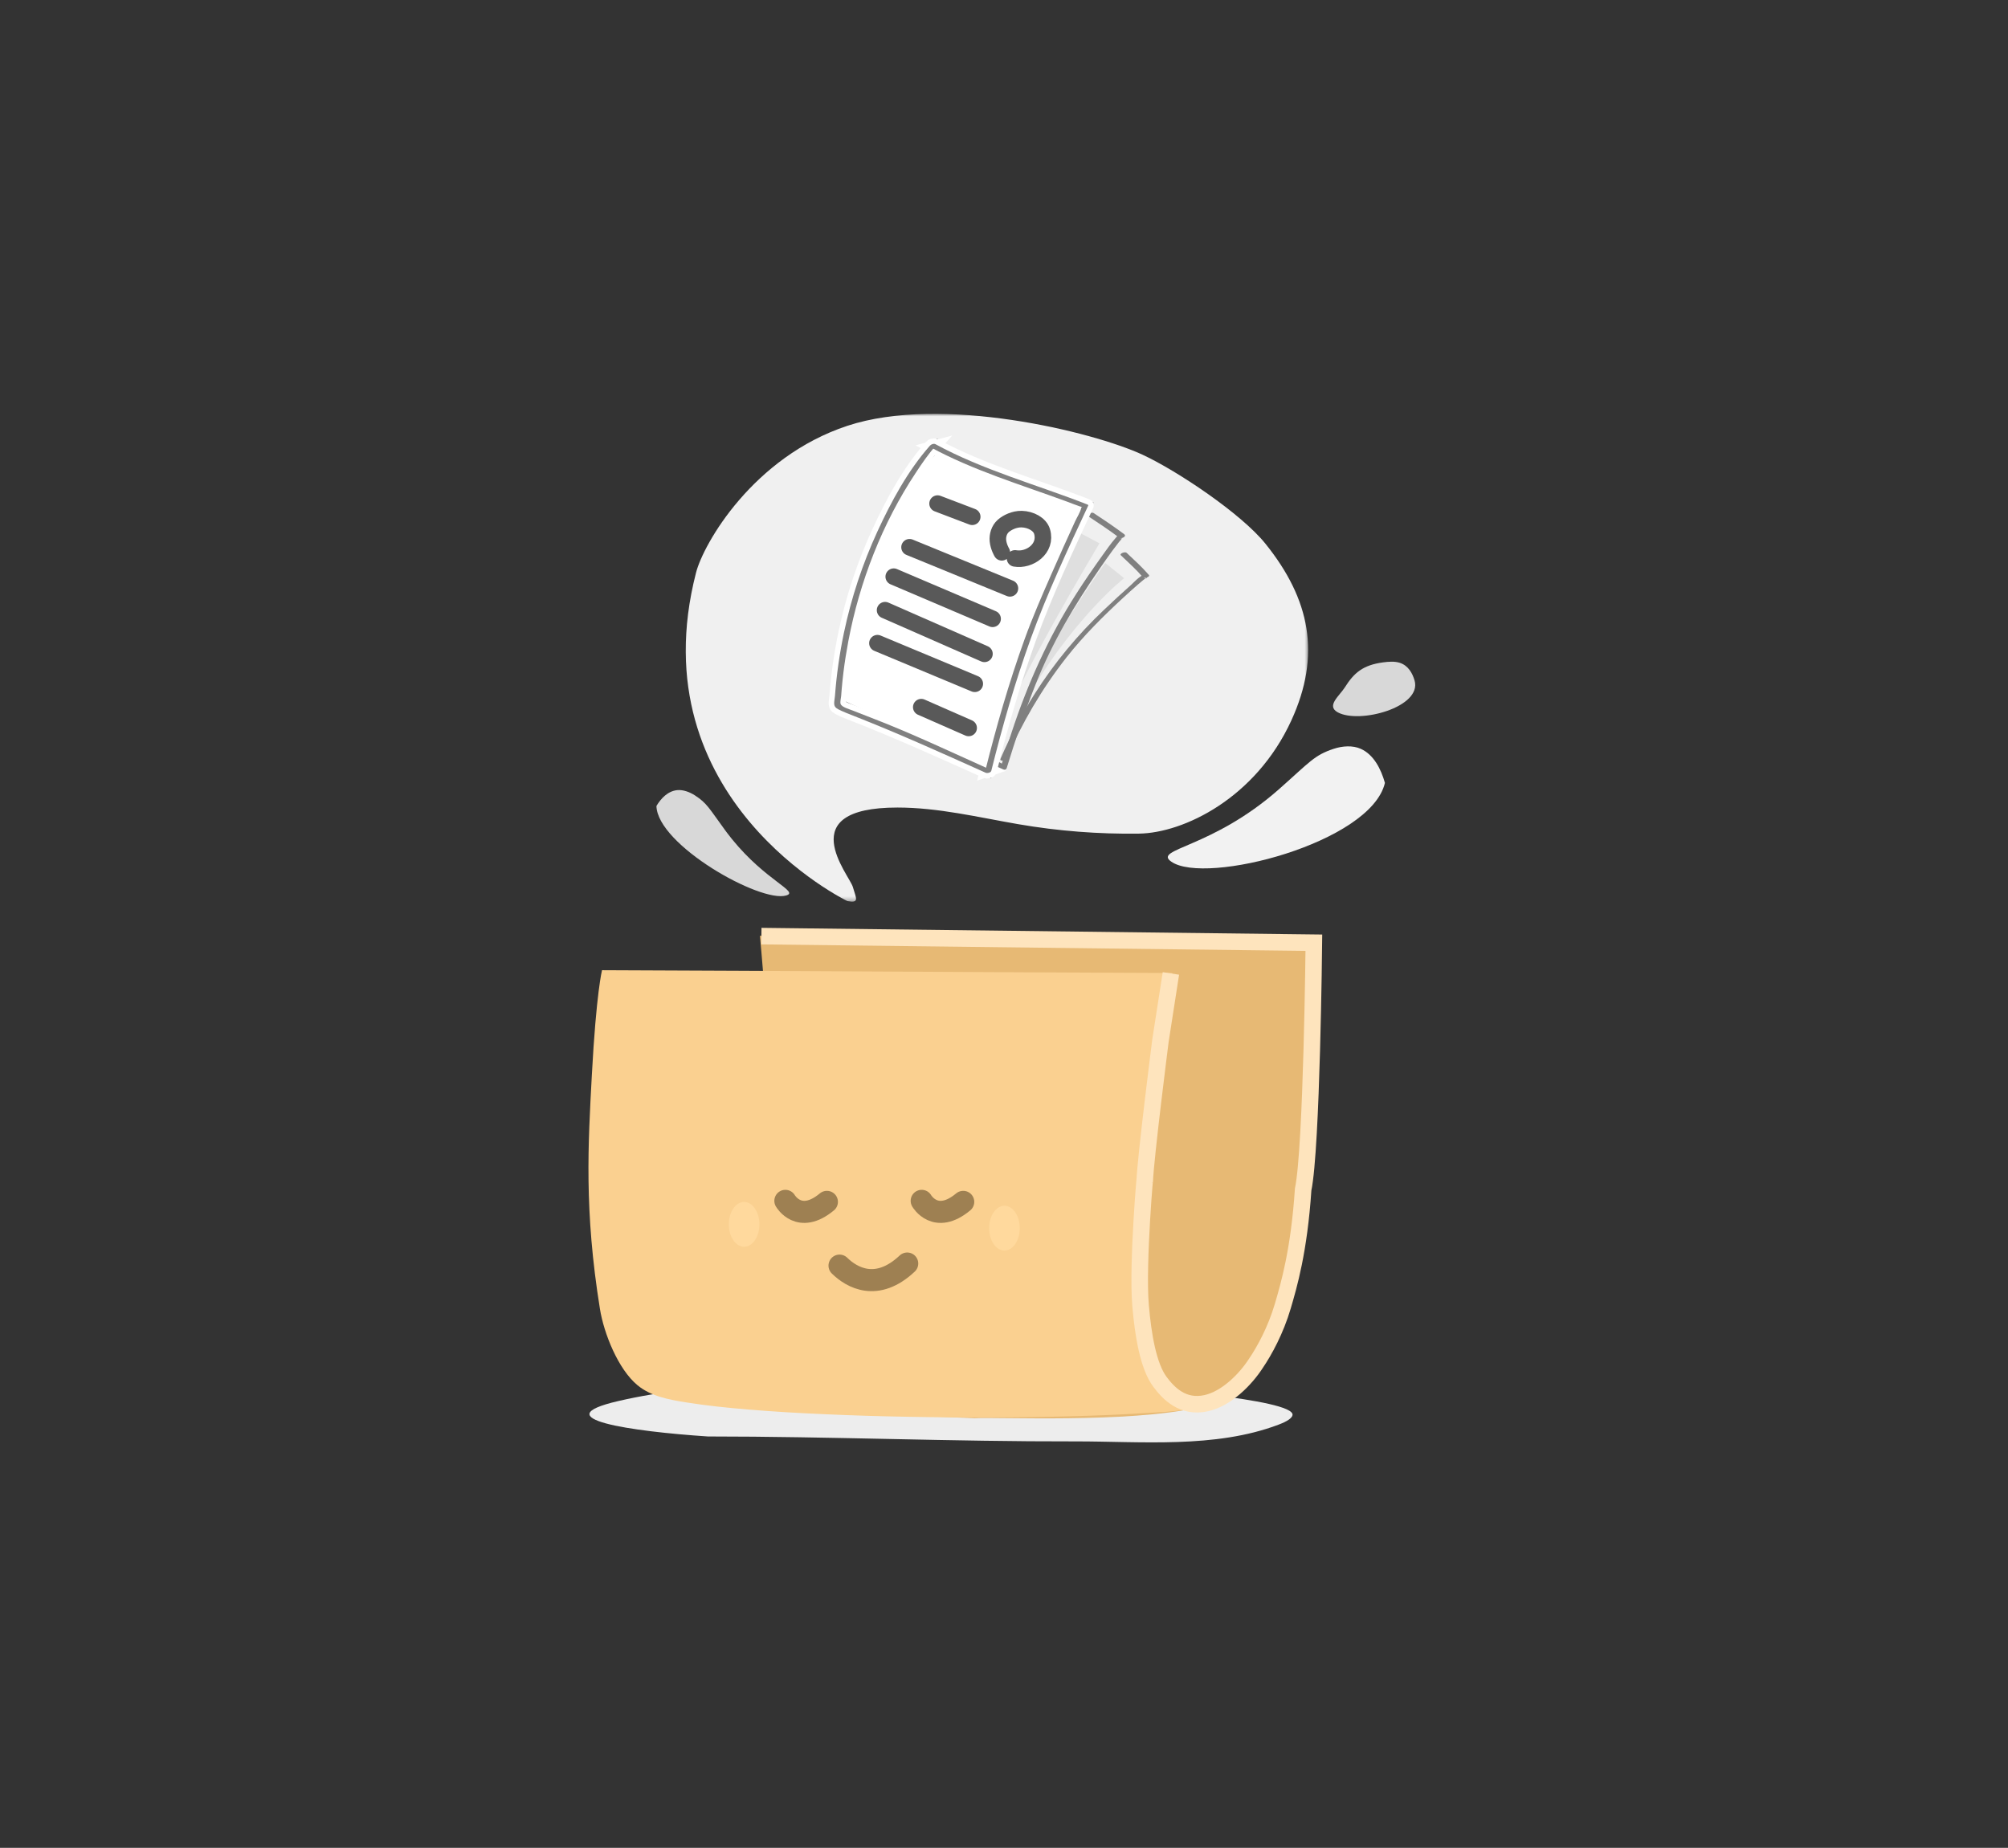 <svg width="364" height="335" viewBox="0 0 364 335" fill="none" xmlns="http://www.w3.org/2000/svg">
<rect x="0" y="0" width="364" height="335" fill="#333333" stroke="none"/>
<g clip-path="url(#clip0_736_4585)">
<mask id="mask0_736_4585" style="mask-type:luminance" maskUnits="userSpaceOnUse" x="0" y="0" width="364" height="335">
<path d="M364 0H0V335H364V0Z" fill="white"/>
</mask>
<g mask="url(#mask0_736_4585)">
<path d="M234.302 256.552C234.191 257.082 233.415 257.657 231.774 258.275C220.289 262.637 206.708 261.29 194.89 261.312C172.695 261.356 150.489 260.418 128.317 260.418C114.47 259.501 98.362 257.182 112.064 254.001C127.663 250.379 144.58 250.909 160.345 250.489C174.635 250.103 188.937 250.39 203.216 251.328C205.633 251.494 234.867 253.615 234.302 256.552Z" fill="#EDEDED"/>
<path d="M176.702 257.108C180.67 256.854 204.537 258.036 217.134 255.166C224.22 253.551 226.067 250.239 227.549 247.984C227.563 247.963 230.198 243.845 231.366 240.645C232.535 237.446 233.237 234.647 233.444 234.18C234.568 231.646 236.323 222.259 236.55 216.696C236.565 216.34 237.26 209.359 237.29 209.003C237.998 200.583 238.342 192.101 238.504 185.244C238.71 176.533 238.624 170.445 238.624 170.445C238.624 170.445 141.584 170.388 137.757 169.636C137.757 169.636 139.5 187.985 139.686 201.027C139.872 214.069 140.156 225.325 140.156 225.325C140.156 225.325 140.242 233.396 137.987 239.314C136.73 243.335 135.438 248.857 130.09 251.278C125.008 253.462 121.067 253.466 121.067 253.466L136.738 255.501L176.702 257.108Z" fill="#E7B974"/>
<path d="M219.276 254.355C200.152 261.302 207.724 199.875 212.502 176.396C179.709 176.263 141.927 176.009 109.133 175.888C109.133 175.888 108.093 179.867 107.285 194.927C106.613 207.444 105.874 219.407 108.752 237.288C109.471 241.761 112.06 248.237 115.563 251.13C118.013 253.162 121.328 253.759 124.477 254.256C128.146 254.841 131.838 255.216 135.541 255.526C140.131 255.912 144.731 256.177 149.343 256.376C154.432 256.608 159.52 256.762 164.62 256.851C169.797 256.95 174.964 256.983 180.141 256.961C184.986 256.95 189.819 256.884 194.664 256.74C198.755 256.63 202.846 256.475 206.925 256.21C210.905 255.967 214.919 255.967 218.721 254.576L219.276 254.355Z" fill="#FAD090"/>
<path d="M138.024 169.709L238.17 170.905C238.17 170.905 237.801 208.179 236.23 215.633C235.491 226.769 233.643 233.028 232.535 236.801C231.257 241.15 229.209 244.9 227.638 247.201C225.791 250.054 222.372 253.551 218.677 254.379C214.372 255.344 211.767 252.525 210.27 250.514C208.145 247.661 207.221 242.047 206.759 236.709C206.094 229.019 207.775 210.48 207.498 214.253C207.683 209.651 210.362 188.668 210.362 188.668L212.256 176.473" stroke="#FEE4BD" stroke-width="3"/>
<mask id="mask1_736_4585" style="mask-type:luminance" maskUnits="userSpaceOnUse" x="123" y="74" width="115" height="90">
<path d="M123.291 74.882H237.369V163.631H123.291V74.882Z" fill="white"/>
</mask>
<g mask="url(#mask1_736_4585)">
<path d="M153.606 163.358C155.811 163.748 155.235 162.947 154.594 160.782C153.943 158.574 143.361 146.399 162.689 146.399C170.076 146.399 177.312 148.163 184.592 149.418C191.817 150.663 199.15 151.236 206.473 151.128C214.567 151.009 227.615 144.71 234.08 130.629C239.534 118.735 237.502 108.637 229.375 98.55C225.019 93.138 213.448 85.378 207.136 82.445C198.129 78.267 170.707 71.546 153.606 77.196C136.516 82.846 127.531 98.55 126.173 103.821C115.58 145.013 153.606 163.358 153.606 163.358Z" fill="#F0F0F0"/>
</g>
<path d="M246.667 135.752C245.206 135.099 243.359 135.225 241.768 135.752C238.236 136.911 237.404 138.163 231.881 143.047C219.639 153.865 208.963 153.848 212.318 156.205C218.491 160.548 248.499 152.815 251.052 141.934C250.338 139.411 249.028 136.806 246.667 135.752Z" fill="#F2F2F2"/>
<path d="M256.428 123.374C256.044 122.034 255.273 120.66 253.75 120.162C252.809 119.863 251.719 119.947 250.679 120.087C247.082 120.576 245.458 121.959 243.787 124.613C242.788 126.184 240.376 127.96 242.493 129.135C246.411 131.285 257.813 128.213 256.428 123.374Z" fill="#D8D8D8"/>
<path d="M122.758 143.245C123.818 143.139 125.023 143.577 125.988 144.208C128.158 145.609 128.534 146.527 131.482 150.559C131.598 150.716 131.715 150.872 131.83 151.026C132.117 151.405 132.404 151.772 132.691 152.126C138.86 159.735 144.924 161.628 142.531 162.337C137.85 163.744 119.152 153.173 118.997 146.113C119.821 144.736 121.059 143.417 122.758 143.245Z" fill="#D8D8D8"/>
<path d="M152.185 229.445C154.399 231.627 158.964 234.238 164.456 229.068" stroke="#9E8052" stroke-width="4" stroke-linecap="round"/>
<path d="M167.08 217.704C167.08 217.704 169.574 222.076 174.609 217.888" stroke="#9E8052" stroke-width="4" stroke-linecap="round"/>
<path d="M142.367 217.704C142.367 217.704 144.861 222.076 149.896 217.888" stroke="#9E8052" stroke-width="4" stroke-linecap="round" stroke-linejoin="round"/>
<path d="M134.888 217.901C136.42 217.901 137.663 219.722 137.663 221.964C137.663 224.206 136.42 226.027 134.888 226.027C133.357 226.027 132.113 224.206 132.113 221.964C132.113 219.722 133.357 217.901 134.888 217.901Z" fill="#FFD99D"/>
<path d="M182.082 218.592C183.614 218.592 184.857 220.412 184.857 222.654C184.857 224.897 183.614 226.717 182.082 226.717C180.551 226.717 179.307 224.897 179.307 222.654C179.307 220.412 180.551 218.592 182.082 218.592Z" fill="#FFD99D"/>
<mask id="mask2_736_4585" style="mask-type:luminance" maskUnits="userSpaceOnUse" x="0" y="-1" width="365" height="336">
<path d="M0.06 -0.003H364.06V334.997H0.06V-0.003Z" fill="white"/>
</mask>
<g mask="url(#mask2_736_4585)">
<path d="M200.353 102.062L203.771 104.823C203.771 104.823 195.364 111.357 186.864 125.346C189.082 117.799 200.353 102.062 200.353 102.062Z" fill="#DFDFDF"/>
<path d="M203.188 100.674C204.551 101.966 205.959 103.236 207.19 104.661C207.511 104.495 207.844 104.319 208.165 104.153C207.223 103.656 205.56 105.578 205.006 106.064C203.365 107.51 201.756 109.012 200.171 110.514C195.349 115.064 191.102 120.2 187.555 125.799C185.182 129.543 183.133 133.486 181.37 137.55C181.137 138.069 182.268 137.959 182.423 137.594C185.272 131.045 188.886 124.838 193.299 119.217C196.414 115.252 199.96 111.729 203.663 108.317C204.517 107.532 205.371 106.759 206.246 105.997C206.579 105.699 206.924 105.412 207.278 105.125C207.4 105.026 207.578 104.926 207.678 104.816C207.988 104.451 208.065 105.136 207.266 104.716C207.51 104.849 208.574 104.595 208.242 104.208C207.011 102.795 205.604 101.514 204.23 100.221C203.93 99.945 202.855 100.376 203.188 100.674Z" fill="#808080"/>
<path d="M194.982 96.198C194.982 96.198 188.06 108.043 181.495 132.722C182.799 126.083 199.303 98.498 199.303 98.498L194.982 96.198Z" fill="#DFDFDF"/>
<path d="M197.379 93.666C199.252 94.892 201.115 96.151 202.911 97.487C203.166 97.255 203.409 97.023 203.664 96.791C203.01 96.57 202.489 97.222 202.123 97.664C201.314 98.602 200.605 99.629 199.884 100.634C198.243 102.932 196.625 105.262 195.106 107.647C190.106 115.433 186.348 123.816 183.443 132.585C182.722 134.749 182.079 136.936 181.403 139.112C181.725 139.023 182.057 138.935 182.379 138.847C181.969 138.626 181.558 138.405 181.148 138.184C180.727 137.952 179.729 138.537 180.283 138.835C180.694 139.056 181.093 139.277 181.514 139.498C181.78 139.653 182.379 139.609 182.49 139.244C184.075 134.087 185.76 128.984 187.767 123.97C190.749 116.46 194.851 109.569 199.441 102.954C200.172 101.893 200.915 100.833 201.669 99.806C202.057 99.287 202.445 98.768 202.844 98.26C202.977 98.094 203.143 97.94 203.265 97.763C203.587 97.31 203.664 97.752 203.01 97.542C203.376 97.664 204.307 97.233 203.775 96.835C201.979 95.499 200.128 94.24 198.254 93.014C197.833 92.749 196.846 93.323 197.379 93.666Z" fill="#808080"/>
<path d="M169.865 80.802C159.333 90.005 151.203 115.406 152.127 127.739C160.442 131.604 178.919 139.703 178.919 139.703C178.919 139.703 182.615 119.64 196.842 91.662C182.984 86.692 172.822 83.195 169.865 80.802Z" fill="white"/>
<path d="M169.865 80.802C159.333 90.005 151.203 115.406 152.127 127.739C160.442 131.604 178.919 139.703 178.919 139.703C178.919 139.703 182.615 119.64 196.842 91.662C182.984 86.692 172.822 83.195 169.865 80.802Z" stroke="#808080" stroke-width="2"/>
<path d="M185.724 115.904C182.886 123.767 180.58 131.8 178.563 139.906C178.895 139.781 179.239 139.671 179.583 139.564C172.332 136.306 165.104 132.868 157.687 130.029C156.634 129.632 155.592 129.227 154.55 128.803C153.962 128.56 152.565 128.211 152.377 127.6C152.266 127.224 152.443 126.598 152.477 126.208C152.51 125.744 152.543 125.273 152.588 124.809C152.676 123.812 152.776 122.832 152.898 121.86C153.131 119.972 153.43 118.091 153.785 116.217C155.836 105.412 159.927 94.891 166.013 85.703C167.122 84.009 168.286 82.312 169.638 80.795C169.306 80.884 168.984 80.972 168.652 81.06C176.412 85.279 185.048 87.863 193.319 90.9C194.15 91.199 194.97 91.552 195.813 91.828C196.223 91.975 196.112 91.699 196.001 92.104C195.791 92.925 195.236 93.761 194.882 94.538C193.418 97.726 191.977 100.921 190.569 104.131C188.862 108.019 187.166 111.921 185.724 115.904ZM185.724 115.904C185.591 116.257 186.722 116.114 186.855 115.749M185.724 115.904C185.846 115.54 186.977 115.396 186.855 115.749M186.855 115.749C189.837 107.547 193.574 99.57 197.265 91.666C197.31 91.589 197.221 91.501 197.154 91.475C187.975 87.874 178.252 85.261 169.561 80.519C169.272 80.368 168.785 80.556 168.585 80.784C164.583 85.301 161.556 90.923 159.051 96.36C156.346 102.235 154.306 108.416 152.976 114.748C152.188 118.51 151.645 122.324 151.357 126.153C151.268 127.283 150.88 128.034 151.922 128.575C152.865 129.061 153.885 129.437 154.882 129.83C162.92 132.993 170.791 136.545 178.674 140.094C178.94 140.212 179.605 140.094 179.694 139.752C181.711 131.645 184.017 123.616 186.855 115.749Z" stroke="white" stroke-width="2"/>
<path d="M185.726 115.905C182.888 123.768 180.582 131.797 178.564 139.904C178.897 139.782 179.24 139.672 179.584 139.561C172.334 136.303 165.105 132.869 157.689 130.03C156.636 129.633 155.593 129.224 154.551 128.804C153.964 128.562 152.567 128.208 152.378 127.601C152.268 127.225 152.445 126.596 152.478 126.209C152.511 125.745 152.545 125.27 152.589 124.807C152.678 123.813 152.777 122.83 152.899 121.858C153.132 119.969 153.432 118.092 153.786 116.214C155.837 105.413 159.928 94.888 166.015 85.7C167.123 84.01 168.287 82.309 169.64 80.796C169.307 80.885 168.986 80.973 168.653 81.061C176.413 85.28 185.05 87.865 193.32 90.902C194.152 91.2 194.972 91.553 195.814 91.829C196.225 91.973 196.114 91.697 196.003 92.105C195.792 92.923 195.238 93.762 194.883 94.535C193.42 97.727 191.979 100.918 190.571 104.132C188.863 108.02 187.167 111.918 185.726 115.905C185.593 116.259 186.724 116.115 186.857 115.751C189.839 107.545 193.575 99.571 197.267 91.664C197.311 91.586 197.222 91.498 197.156 91.476C187.976 87.876 178.254 85.258 169.562 80.52C169.274 80.366 168.786 80.553 168.587 80.785C164.584 85.302 161.558 90.924 159.052 96.357C156.347 102.233 154.307 108.417 152.977 114.746C152.19 118.512 151.647 122.322 151.358 126.154C151.27 127.28 150.882 128.031 151.924 128.573C152.866 129.058 153.886 129.434 154.884 129.832C162.921 132.99 170.793 136.546 178.675 140.091C178.941 140.213 179.606 140.091 179.695 139.749C181.713 131.643 184.019 123.614 186.857 115.751C186.979 115.397 185.848 115.541 185.726 115.905Z" fill="#808080"/>
<path d="M169.958 91.294L176.24 93.687L169.958 91.294Z" fill="white"/>
<path d="M169.958 91.294L176.24 93.687" stroke="#595959" stroke-width="3" stroke-linecap="round"/>
<path d="M181.598 100.129C181.598 100.129 181.008 99.158 180.899 98.035C180.806 97.082 181.112 96.019 181.875 95.343C182.609 94.694 183.909 94.082 185.2 94.111C186.837 94.148 188.506 95.031 188.897 96.356C189.821 99.485 186.587 101.693 184 101.233" fill="white"/>
<path d="M181.598 100.129C181.598 100.129 181.008 99.158 180.899 98.035C180.806 97.082 181.112 96.019 181.875 95.343C182.609 94.694 183.909 94.082 185.2 94.111C186.837 94.148 188.506 95.031 188.897 96.356C189.821 99.485 186.587 101.693 184 101.233" stroke="#595959" stroke-width="3" stroke-linecap="round"/>
<path d="M164.876 99.209L183.076 106.664L164.876 99.209Z" fill="white"/>
<path d="M164.876 99.209L183.076 106.664" stroke="#595959" stroke-width="3" stroke-linecap="round"/>
<path d="M162.012 104.547L179.935 112.186L162.012 104.547Z" fill="white"/>
<path d="M162.012 104.547L179.935 112.186" stroke="#595959" stroke-width="3" stroke-linecap="round"/>
<path d="M160.442 110.621L178.457 118.536L160.442 110.621Z" fill="white"/>
<path d="M160.442 110.621L178.457 118.536" stroke="#595959" stroke-width="3" stroke-linecap="round"/>
<path d="M159.056 116.603L176.702 123.965L159.056 116.603Z" fill="white"/>
<path d="M159.056 116.603L176.702 123.965" stroke="#595959" stroke-width="3" stroke-linecap="round"/>
<path d="M167.001 128.199L175.593 131.973L167.001 128.199Z" fill="white"/>
<path d="M167.001 128.199L175.593 131.973" stroke="#595959" stroke-width="3" stroke-linecap="round"/>
</g>
</g>
</g>
<defs>
<clipPath id="clip0_736_4585">
<rect width="364" height="335" fill="white"/>
</clipPath>
</defs>
</svg>
